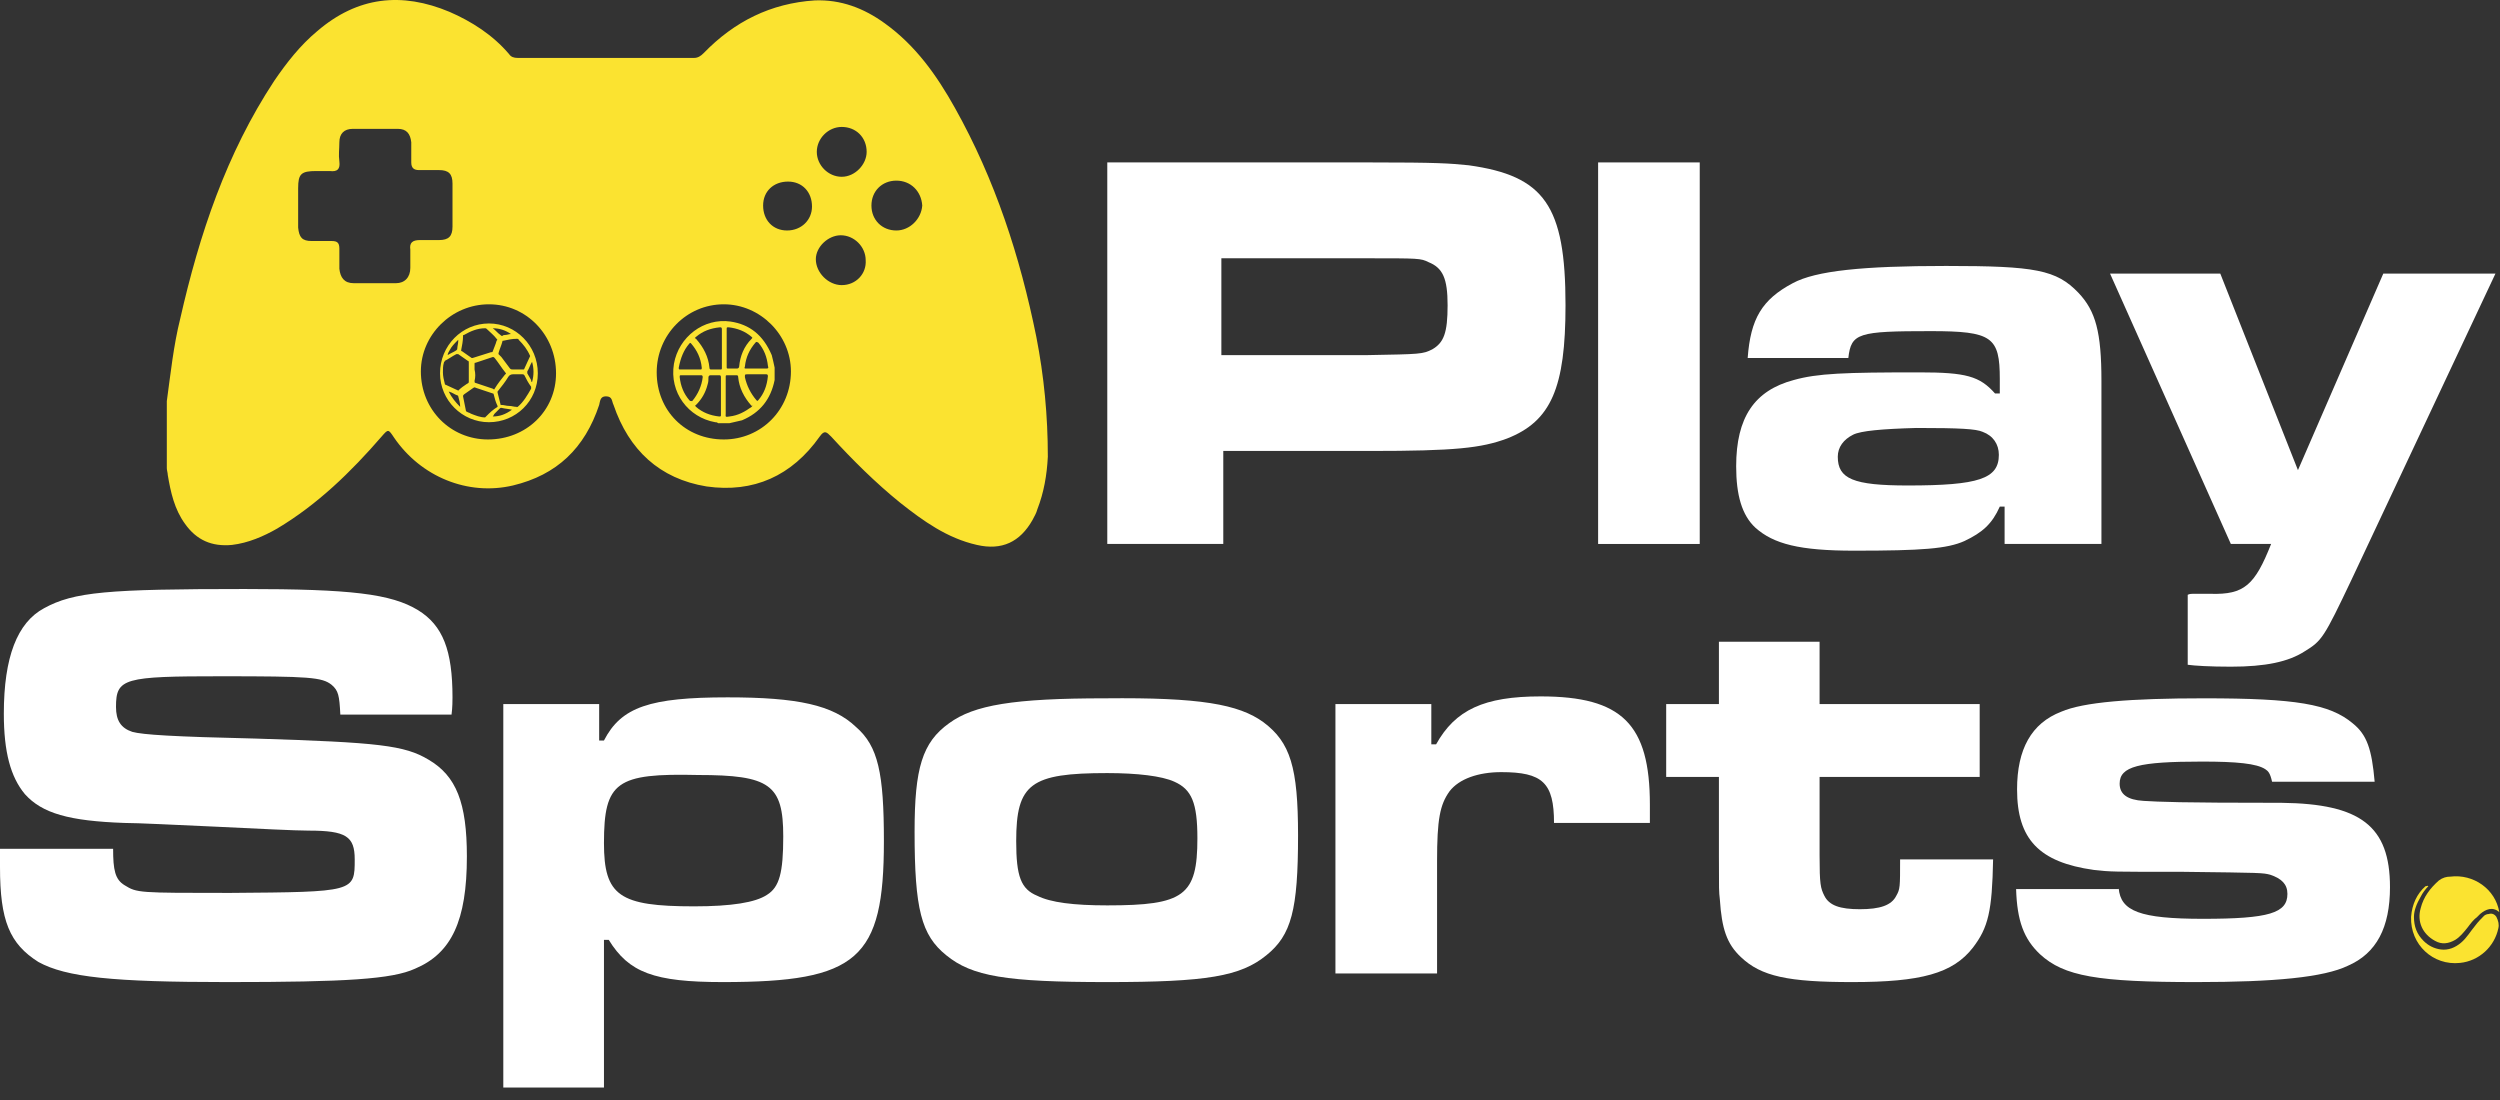 <svg width="150" height="66" viewBox="0 0 150 66" fill="none" xmlns="http://www.w3.org/2000/svg">
<rect x="0" y="0" width="150" height="66" fill="#333333" stroke="none"/>
<path d="M66.437 9.745H82.14C86.281 9.745 86.972 9.802 88.122 9.917C92.666 10.55 93.931 12.333 93.931 18.315C93.931 23.262 93.069 25.275 90.423 26.311C88.87 26.886 87.317 27.058 82.197 27.058H73.397V32.638H66.437V9.745ZM82.082 21.306C85.246 21.249 85.361 21.249 85.936 20.961C86.626 20.558 86.856 19.983 86.856 18.315C86.856 16.705 86.569 16.072 85.706 15.727C85.246 15.497 85.131 15.497 82.025 15.497H73.282V21.306H82.082Z" fill="white"/>
<path d="M101.984 9.745V32.638H95.887V9.745H101.984Z" fill="white"/>
<path d="M104.861 21.479C105.033 19.12 105.723 17.97 107.564 16.992C108.944 16.244 111.763 15.957 116.767 15.957C122.117 15.957 123.382 16.187 124.705 17.567C125.741 18.66 126.086 19.926 126.086 22.859V32.638H120.276V30.395H119.988C119.528 31.43 118.953 31.948 117.86 32.465C116.825 32.925 115.329 33.041 111.245 33.041C107.967 33.041 106.414 32.638 105.321 31.66C104.515 30.912 104.17 29.704 104.17 27.979C104.17 25.045 105.263 23.434 107.622 22.802C109.06 22.399 110.67 22.342 115.157 22.342C117.975 22.342 118.781 22.572 119.701 23.607H119.988V22.744C119.988 20.213 119.528 19.868 115.847 19.868C111.475 19.868 111.073 19.983 110.9 21.479H104.861ZM111.188 26.081C110.613 26.368 110.267 26.828 110.267 27.404C110.267 28.727 111.188 29.129 114.466 29.129C118.723 29.129 119.931 28.727 119.931 27.288C119.931 26.656 119.586 26.138 118.953 25.908C118.55 25.735 117.63 25.678 114.984 25.678C112.913 25.735 111.648 25.85 111.188 26.081Z" fill="white"/>
<path d="M133.218 16.417L137.877 28.209L142.997 16.417H149.727L141.099 34.766C139.431 38.275 139.315 38.447 138.28 39.08C137.302 39.713 135.922 40.001 133.851 40.001C132.586 40.001 131.665 39.943 131.263 39.886V35.687C131.378 35.629 131.493 35.629 131.55 35.629H132.643C134.656 35.687 135.289 35.111 136.267 32.638H133.851L126.603 16.417H133.218Z" fill="white"/>
<path d="M6.787 50.929C6.787 52.195 6.902 52.77 7.478 53.115C8.225 53.575 8.283 53.575 13.805 53.575C21.283 53.518 21.283 53.518 21.283 51.562C21.283 50.182 20.765 49.837 18.522 49.837C17.716 49.837 15.473 49.722 13.057 49.606C10.526 49.492 8.225 49.377 7.478 49.377C4.141 49.261 2.531 48.801 1.496 47.651C0.633 46.615 0.23 45.12 0.23 42.819C0.23 39.425 1.035 37.355 2.646 36.492C4.429 35.514 6.442 35.341 14.668 35.341C21.053 35.341 23.468 35.629 25.079 36.607C26.575 37.527 27.15 39.023 27.15 41.841C27.15 41.956 27.15 42.474 27.092 42.877H20.42C20.362 41.726 20.305 41.439 19.902 41.093C19.327 40.633 18.579 40.576 13.287 40.576C7.42 40.576 6.96 40.691 6.96 42.416C6.96 43.222 7.248 43.682 7.938 43.912C8.571 44.084 10.354 44.2 15.358 44.315C22.721 44.545 24.274 44.717 25.712 45.58C27.38 46.558 28.013 48.169 28.013 51.39C28.013 55.244 27.092 57.199 24.907 58.12C23.526 58.752 20.765 58.925 13.632 58.925C6.787 58.925 3.969 58.637 2.301 57.717C0.575 56.624 0 55.244 0 52.022V50.929H6.787Z" fill="white"/>
<path d="M30.198 42.244H35.95V44.43H36.238C37.273 42.416 38.999 41.841 43.658 41.841C47.857 41.841 49.986 42.301 51.366 43.624C52.689 44.775 53.034 46.385 53.034 50.469C53.034 57.544 51.481 58.925 43.371 58.925C39.229 58.925 37.734 58.35 36.526 56.394H36.238V65.252H30.198V42.244ZM36.238 50.584C36.238 53.748 37.158 54.381 41.645 54.381C43.888 54.381 45.326 54.151 46.017 53.691C46.764 53.23 46.995 52.367 46.995 50.182C46.995 47.076 46.189 46.5 41.875 46.5C36.986 46.385 36.238 46.903 36.238 50.584Z" fill="white"/>
<path d="M75.812 43.337C77.423 44.545 77.883 46.04 77.883 50.124C77.883 54.611 77.481 56.106 75.985 57.314C74.432 58.58 72.419 58.925 66.437 58.925C60.339 58.925 58.326 58.58 56.773 57.314C55.278 56.106 54.875 54.553 54.875 49.894C54.875 46.098 55.335 44.545 56.946 43.394C58.441 42.301 60.8 41.899 66.322 41.899C71.959 41.841 74.317 42.244 75.812 43.337ZM60.972 50.469C60.972 52.598 61.26 53.345 62.238 53.748C63.043 54.151 64.423 54.323 66.437 54.323C71.038 54.323 71.844 53.748 71.844 50.297C71.844 48.169 71.498 47.363 70.463 46.903C69.715 46.558 68.22 46.385 66.437 46.385C61.835 46.385 60.972 47.018 60.972 50.469Z" fill="white"/>
<path d="M85.879 42.244V44.66H86.166C87.317 42.589 89.042 41.784 92.436 41.784C97.325 41.784 98.993 43.452 98.993 48.284V49.377H93.241C93.241 46.961 92.551 46.328 90.078 46.328C88.697 46.328 87.547 46.73 86.972 47.478C86.396 48.284 86.224 49.146 86.224 51.677V58.407H80.126V42.244H85.879Z" fill="white"/>
<path d="M109.175 38.505V42.244H118.781V46.615H109.175V51.332C109.175 53.058 109.232 53.288 109.462 53.748C109.75 54.323 110.383 54.553 111.59 54.553C112.798 54.553 113.489 54.323 113.776 53.748C114.006 53.345 114.006 53.23 114.006 51.562H119.586C119.528 54.668 119.298 55.646 118.378 56.854C117.17 58.407 115.272 58.925 111.13 58.925C107.276 58.925 105.666 58.58 104.458 57.429C103.595 56.624 103.307 55.704 103.192 53.978C103.135 53.46 103.135 53.46 103.135 51.39V46.615H99.971V42.244H103.135V38.505H109.175Z" fill="white"/>
<path d="M127.121 53.288C127.236 54.668 128.387 55.129 132.183 55.129C136.152 55.129 137.245 54.783 137.245 53.633C137.245 53.058 136.9 52.713 136.209 52.483C135.749 52.367 135.749 52.367 131.033 52.31C126.661 52.31 126.661 52.31 125.626 52.195C122.347 51.735 121.024 50.354 121.024 47.363C121.024 44.947 121.887 43.394 123.67 42.704C124.993 42.129 127.811 41.899 132.24 41.899C137.762 41.899 139.776 42.244 141.156 43.394C142.019 44.084 142.307 44.947 142.479 46.903H136.324C136.209 46.385 136.094 46.27 135.922 46.155C135.404 45.81 134.196 45.695 132.125 45.695C128.329 45.695 127.179 45.983 127.179 47.018C127.179 47.651 127.639 47.996 128.617 48.053C129.594 48.111 130.687 48.169 136.9 48.169C141.616 48.226 143.399 49.549 143.399 53.23C143.399 55.646 142.594 57.199 140.869 57.947C139.431 58.637 136.497 58.925 131.78 58.925C125.856 58.925 123.842 58.58 122.404 57.257C121.427 56.337 121.024 55.244 120.966 53.345H127.121V53.288Z" fill="white"/>
<path d="M62.18 20.213C61.202 15.382 59.707 10.78 57.291 6.466C56.198 4.51 54.932 2.727 53.092 1.404C51.826 0.484 50.446 -0.034 48.893 0.024C46.247 0.196 44.061 1.289 42.22 3.187C42.048 3.36 41.875 3.475 41.645 3.475C38.136 3.475 34.628 3.475 31.061 3.475C30.831 3.475 30.659 3.417 30.544 3.245C29.566 2.094 28.3 1.289 26.977 0.714C24.101 -0.494 21.455 -0.207 19.039 1.864C18.004 2.727 17.199 3.762 16.451 4.855C13.575 9.227 11.964 14.059 10.814 19.12C10.411 20.731 10.239 22.399 10.009 24.067C10.009 25.39 10.009 26.771 10.009 28.094C10.009 28.209 10.066 28.381 10.066 28.496C10.239 29.532 10.469 30.567 11.101 31.43C11.792 32.408 12.712 32.81 13.92 32.695C14.898 32.58 15.818 32.178 16.623 31.718C19.039 30.279 21.053 28.324 22.893 26.196C23.296 25.735 23.296 25.735 23.641 26.253C25.252 28.611 28.07 29.762 30.774 29.129C33.42 28.496 35.088 26.886 35.95 24.297C36.008 24.067 36.008 23.78 36.353 23.78C36.756 23.78 36.698 24.067 36.813 24.297C37.734 27.001 39.574 28.727 42.393 29.187C45.211 29.589 47.512 28.554 49.18 26.196C49.468 25.793 49.583 25.908 49.871 26.196C51.136 27.576 52.517 28.957 54.012 30.165C55.393 31.257 56.831 32.293 58.614 32.695C60.109 33.041 61.202 32.523 61.95 31.2C62.065 30.97 62.18 30.797 62.238 30.567C62.64 29.532 62.813 28.496 62.87 27.404C62.87 24.93 62.64 22.572 62.18 20.213ZM24.619 14.979C24.619 15.324 24.619 15.727 24.619 16.072C24.619 16.647 24.274 16.992 23.756 16.992C22.893 16.992 22.088 16.992 21.225 16.992C20.65 16.992 20.42 16.647 20.362 16.129C20.362 15.727 20.362 15.324 20.362 14.921C20.362 14.576 20.247 14.461 19.902 14.461C19.5 14.461 19.097 14.461 18.694 14.461C18.119 14.461 17.947 14.231 17.889 13.656C17.889 13.196 17.889 12.736 17.889 12.333C17.889 11.988 17.889 11.643 17.889 11.298C17.889 10.435 18.061 10.262 18.982 10.262C19.27 10.262 19.557 10.262 19.787 10.262C20.247 10.32 20.42 10.147 20.362 9.687C20.305 9.284 20.362 8.939 20.362 8.537C20.362 8.019 20.65 7.731 21.168 7.731C22.088 7.731 22.951 7.731 23.871 7.731C24.389 7.731 24.619 8.019 24.676 8.537C24.676 8.939 24.676 9.342 24.676 9.745C24.676 10.09 24.849 10.205 25.137 10.205C25.539 10.205 25.942 10.205 26.345 10.205C26.92 10.205 27.15 10.435 27.15 11.01C27.15 11.873 27.15 12.736 27.15 13.598C27.15 14.174 26.92 14.404 26.345 14.404C25.942 14.404 25.597 14.404 25.194 14.404C24.734 14.404 24.561 14.576 24.619 14.979ZM29.278 26.368C27.035 26.368 25.252 24.585 25.252 22.284C25.252 20.098 27.092 18.258 29.336 18.258C31.579 18.258 33.362 20.098 33.362 22.399C33.362 24.642 31.579 26.368 29.278 26.368ZM43.428 26.368C41.127 26.368 39.402 24.642 39.402 22.342C39.402 20.098 41.185 18.258 43.428 18.258C45.614 18.258 47.455 20.098 47.455 22.284C47.455 24.585 45.672 26.368 43.428 26.368ZM47.225 13.829C46.362 13.829 45.787 13.196 45.787 12.333C45.787 11.47 46.419 10.895 47.282 10.895C48.145 10.895 48.72 11.528 48.72 12.39C48.72 13.196 48.087 13.829 47.225 13.829ZM50.503 17.107C49.698 17.107 48.95 16.36 48.95 15.554C48.95 14.806 49.698 14.116 50.446 14.116C51.251 14.116 51.941 14.806 51.941 15.612C51.999 16.417 51.366 17.107 50.503 17.107ZM50.503 10.607C49.698 10.607 49.008 9.917 49.008 9.112C49.008 8.307 49.698 7.616 50.503 7.616C51.366 7.616 51.999 8.249 51.999 9.112C51.999 9.86 51.309 10.607 50.503 10.607ZM53.782 13.829C52.919 13.829 52.286 13.196 52.286 12.333C52.286 11.47 52.919 10.838 53.782 10.838C54.645 10.838 55.278 11.47 55.335 12.333C55.278 13.138 54.587 13.829 53.782 13.829Z" fill="#FBE330"/>
<path d="M29.336 19.408C27.725 19.408 26.402 20.731 26.402 22.399C26.402 24.01 27.725 25.333 29.336 25.333C30.946 25.333 32.269 24.067 32.269 22.399C32.269 20.731 30.946 19.408 29.336 19.408ZM30.659 20.041C30.544 20.041 30.428 20.098 30.314 20.098C30.256 20.098 30.198 20.098 30.141 20.156C30.083 20.156 30.083 20.156 30.026 20.098C29.853 19.983 29.738 19.811 29.566 19.696C29.968 19.696 30.314 19.811 30.659 20.041ZM27.783 20.156C27.783 20.098 27.783 20.098 27.84 20.098C28.243 19.868 28.645 19.696 29.105 19.696C29.163 19.696 29.163 19.696 29.221 19.753C29.393 19.926 29.623 20.098 29.796 20.328C29.853 20.386 29.853 20.386 29.796 20.444C29.738 20.674 29.623 20.904 29.566 21.076C29.566 21.134 29.508 21.134 29.451 21.134C29.105 21.249 28.703 21.364 28.358 21.479C28.3 21.479 28.3 21.479 28.3 21.479C28.128 21.364 27.898 21.191 27.725 21.076C27.668 21.076 27.668 21.019 27.668 21.019C27.725 20.731 27.783 20.444 27.783 20.156ZM28.473 22.169C28.473 22.054 28.473 21.939 28.473 21.824C28.473 21.766 28.473 21.766 28.53 21.766C28.875 21.651 29.221 21.536 29.566 21.421C29.623 21.421 29.623 21.421 29.681 21.479C29.911 21.766 30.083 22.054 30.314 22.342C30.371 22.399 30.371 22.457 30.314 22.457C30.083 22.744 29.853 23.032 29.681 23.32C29.681 23.377 29.623 23.377 29.566 23.32C29.221 23.204 28.875 23.089 28.53 22.974C28.473 22.974 28.473 22.917 28.473 22.859C28.53 22.629 28.53 22.399 28.473 22.169ZM26.977 21.019C27.092 20.789 27.265 20.616 27.437 20.444L27.495 20.386V20.444C27.495 20.616 27.437 20.789 27.437 20.904C27.437 20.961 27.437 20.961 27.38 21.019C27.207 21.134 27.035 21.191 26.862 21.306C26.862 21.191 26.92 21.134 26.977 21.019ZM26.92 23.492C27.15 23.55 27.265 23.665 27.437 23.722C27.495 23.722 27.495 23.78 27.495 23.78C27.552 24.01 27.61 24.182 27.61 24.412C27.322 24.125 27.092 23.837 26.92 23.492ZM27.495 23.434C27.265 23.32 26.977 23.204 26.747 23.089C26.69 23.089 26.69 23.032 26.69 23.032C26.632 22.802 26.575 22.572 26.575 22.342C26.575 22.169 26.575 21.939 26.632 21.766C26.632 21.709 26.69 21.709 26.69 21.651C26.92 21.536 27.15 21.364 27.38 21.249C27.437 21.249 27.437 21.249 27.495 21.249C27.668 21.364 27.898 21.536 28.07 21.651C28.128 21.651 28.128 21.709 28.128 21.766C28.128 22.112 28.128 22.514 28.128 22.859C28.128 22.974 28.128 22.974 28.013 23.032C27.84 23.147 27.668 23.262 27.495 23.434C27.61 23.492 27.552 23.492 27.495 23.434ZM29.163 24.988L29.105 25.045C28.818 25.045 28.53 24.93 28.243 24.815C28.185 24.758 28.07 24.758 28.013 24.7C27.955 24.7 27.955 24.642 27.955 24.642C27.898 24.355 27.84 24.067 27.783 23.78C27.783 23.722 27.783 23.722 27.84 23.665C28.013 23.55 28.243 23.377 28.415 23.262C28.473 23.262 28.473 23.204 28.53 23.262C28.875 23.377 29.221 23.492 29.566 23.607C29.623 23.607 29.623 23.665 29.623 23.665C29.681 23.895 29.738 24.125 29.853 24.355C29.853 24.412 29.853 24.412 29.853 24.412C29.566 24.585 29.393 24.758 29.163 24.988ZM29.566 24.988C29.508 24.988 29.508 24.988 29.566 24.988C29.623 24.93 29.623 24.873 29.681 24.815C29.796 24.7 29.853 24.642 29.968 24.527C30.026 24.47 30.026 24.47 30.083 24.47C30.314 24.527 30.486 24.527 30.716 24.585C30.314 24.873 29.968 24.988 29.566 24.988ZM31.061 24.412C31.004 24.412 31.004 24.47 31.004 24.412C30.831 24.412 30.716 24.355 30.544 24.355C30.371 24.355 30.256 24.297 30.083 24.297C30.026 24.297 30.026 24.297 30.026 24.24C29.968 24.01 29.911 23.78 29.853 23.55V23.492C30.083 23.204 30.314 22.917 30.486 22.629C30.544 22.514 30.659 22.457 30.774 22.457C30.946 22.457 31.119 22.457 31.349 22.457C31.406 22.457 31.406 22.457 31.464 22.514C31.579 22.744 31.694 22.974 31.867 23.204C31.867 23.262 31.867 23.262 31.867 23.32C31.637 23.722 31.406 24.125 31.061 24.412ZM31.924 21.709C32.039 22.112 32.039 22.514 31.924 22.917C31.867 22.917 31.867 22.859 31.867 22.802C31.809 22.687 31.694 22.514 31.637 22.399C31.637 22.342 31.637 22.342 31.637 22.284C31.752 22.112 31.809 21.881 31.924 21.709ZM31.809 21.364C31.694 21.594 31.579 21.881 31.464 22.112C31.464 22.169 31.406 22.169 31.406 22.169C31.291 22.169 31.176 22.169 31.061 22.169C30.946 22.169 30.889 22.169 30.774 22.169C30.716 22.169 30.659 22.169 30.601 22.112C30.428 21.881 30.256 21.651 30.083 21.421C30.026 21.364 29.968 21.306 29.911 21.249V21.191C29.968 20.961 30.083 20.731 30.141 20.501C30.141 20.444 30.141 20.444 30.198 20.444C30.486 20.386 30.716 20.328 31.004 20.328C31.061 20.328 31.119 20.328 31.119 20.386C31.406 20.674 31.637 20.961 31.809 21.364Z" fill="#FBE330"/>
<path d="M43.831 19.293C42.22 19.063 40.725 20.213 40.437 21.824C40.15 23.55 41.3 25.045 42.911 25.333C42.968 25.333 43.026 25.333 43.083 25.39C43.313 25.39 43.543 25.39 43.773 25.39C44.003 25.333 44.291 25.275 44.521 25.218C45.614 24.758 46.247 23.952 46.477 22.802V22.744C46.477 22.514 46.477 22.284 46.477 22.054C46.419 21.766 46.362 21.536 46.304 21.306C45.787 20.098 44.981 19.466 43.831 19.293ZM43.601 19.753C43.601 19.638 43.601 19.638 43.716 19.638C44.233 19.696 44.694 19.868 45.096 20.213C45.154 20.271 45.154 20.271 45.096 20.328C44.636 20.789 44.406 21.364 44.349 21.997C44.349 22.054 44.291 22.112 44.233 22.112C44.061 22.112 43.888 22.112 43.716 22.112C43.601 22.112 43.601 22.112 43.601 21.997C43.601 21.594 43.601 21.249 43.601 20.846C43.601 20.501 43.601 20.098 43.601 19.753ZM41.76 20.213C42.163 19.868 42.623 19.696 43.198 19.638C43.256 19.638 43.313 19.638 43.313 19.753C43.313 20.156 43.313 20.501 43.313 20.904C43.313 21.306 43.313 21.651 43.313 22.054C43.313 22.169 43.313 22.169 43.198 22.169C43.026 22.169 42.853 22.169 42.681 22.169C42.623 22.169 42.565 22.169 42.565 22.054C42.508 21.421 42.22 20.846 41.76 20.328C41.645 20.271 41.703 20.271 41.76 20.213ZM41.358 20.616C41.415 20.558 41.415 20.558 41.472 20.616C41.818 21.019 42.048 21.479 42.105 22.054C42.105 22.169 42.105 22.169 41.99 22.169C41.818 22.169 41.588 22.169 41.415 22.169C41.242 22.169 41.012 22.169 40.84 22.169C40.725 22.169 40.725 22.169 40.725 22.054C40.84 21.479 41.012 21.019 41.358 20.616ZM41.358 24.01C41.012 23.607 40.84 23.147 40.782 22.629C40.782 22.514 40.782 22.514 40.897 22.514C41.07 22.514 41.3 22.514 41.472 22.514C41.645 22.514 41.875 22.514 42.048 22.514C42.105 22.514 42.163 22.514 42.163 22.629C42.105 23.147 41.875 23.665 41.53 24.067C41.415 24.067 41.415 24.067 41.358 24.01ZM43.256 23.722C43.256 24.125 43.256 24.47 43.256 24.873C43.256 24.988 43.256 24.988 43.141 24.988C42.623 24.93 42.163 24.758 41.76 24.412C41.703 24.355 41.703 24.297 41.76 24.297C42.105 23.952 42.335 23.55 42.45 23.089C42.508 22.917 42.508 22.802 42.508 22.629C42.508 22.572 42.565 22.514 42.623 22.514C42.795 22.514 42.968 22.514 43.141 22.514C43.198 22.514 43.256 22.514 43.256 22.629C43.256 22.974 43.256 23.377 43.256 23.722ZM45.096 24.412C44.694 24.7 44.291 24.93 43.773 24.988C43.486 25.045 43.543 24.988 43.543 24.815C43.543 24.47 43.543 24.125 43.543 23.78C43.543 23.377 43.543 23.032 43.543 22.629C43.543 22.514 43.543 22.514 43.658 22.514C43.831 22.514 44.004 22.514 44.176 22.514C44.233 22.514 44.291 22.514 44.291 22.629C44.349 23.262 44.636 23.837 45.096 24.355C45.154 24.297 45.154 24.355 45.096 24.412ZM45.499 24.01C45.441 24.067 45.441 24.067 45.384 24.01C45.039 23.607 44.809 23.147 44.694 22.629C44.694 22.457 44.694 22.457 44.866 22.457C45.039 22.457 45.211 22.457 45.384 22.457C45.556 22.457 45.787 22.457 45.959 22.457C46.017 22.457 46.074 22.457 46.074 22.572C46.017 23.147 45.844 23.607 45.499 24.01ZM45.959 22.112C45.787 22.112 45.556 22.112 45.384 22.112C45.154 22.112 44.981 22.112 44.751 22.112C44.694 22.112 44.636 22.112 44.694 21.997C44.751 21.421 44.981 20.961 45.326 20.558C45.384 20.501 45.384 20.501 45.499 20.558C45.844 20.961 46.017 21.421 46.074 21.939C46.132 22.112 46.074 22.112 45.959 22.112Z" fill="#FBE330"/>
<path d="M149.957 54.726C149.554 54.381 149.152 54.553 148.806 54.841C148.749 54.898 148.691 54.956 148.634 55.014C148.404 55.186 148.231 55.416 148.059 55.646C147.829 55.934 147.598 56.221 147.311 56.394C146.908 56.624 146.506 56.682 146.103 56.452C145.355 56.049 145.01 55.301 145.24 54.496C145.413 53.806 145.815 53.288 146.333 52.828C146.563 52.655 146.793 52.598 147.023 52.598C148.404 52.425 149.727 53.345 149.957 54.726C150.014 54.668 150.014 54.668 149.957 54.726Z" fill="#FBE330"/>
<path d="M145.7 53.173C145.528 53.345 145.355 53.575 145.24 53.806C145.01 54.208 144.837 54.611 144.837 55.014C144.837 55.589 145.01 56.049 145.413 56.452C145.7 56.739 146.045 56.912 146.448 56.969C146.908 57.027 147.311 56.854 147.656 56.567C148.001 56.279 148.231 55.876 148.519 55.531C148.691 55.301 148.864 55.129 149.037 54.956C149.094 54.898 149.209 54.841 149.324 54.841C149.497 54.783 149.669 54.841 149.784 55.014C149.899 55.244 149.957 55.474 149.899 55.704C149.669 56.797 148.749 57.66 147.598 57.775C145.988 57.947 144.607 56.682 144.665 55.014C144.722 54.266 145.01 53.633 145.528 53.173C145.643 53.173 145.643 53.115 145.7 53.173Z" fill="#FBE330"/>
</svg>
